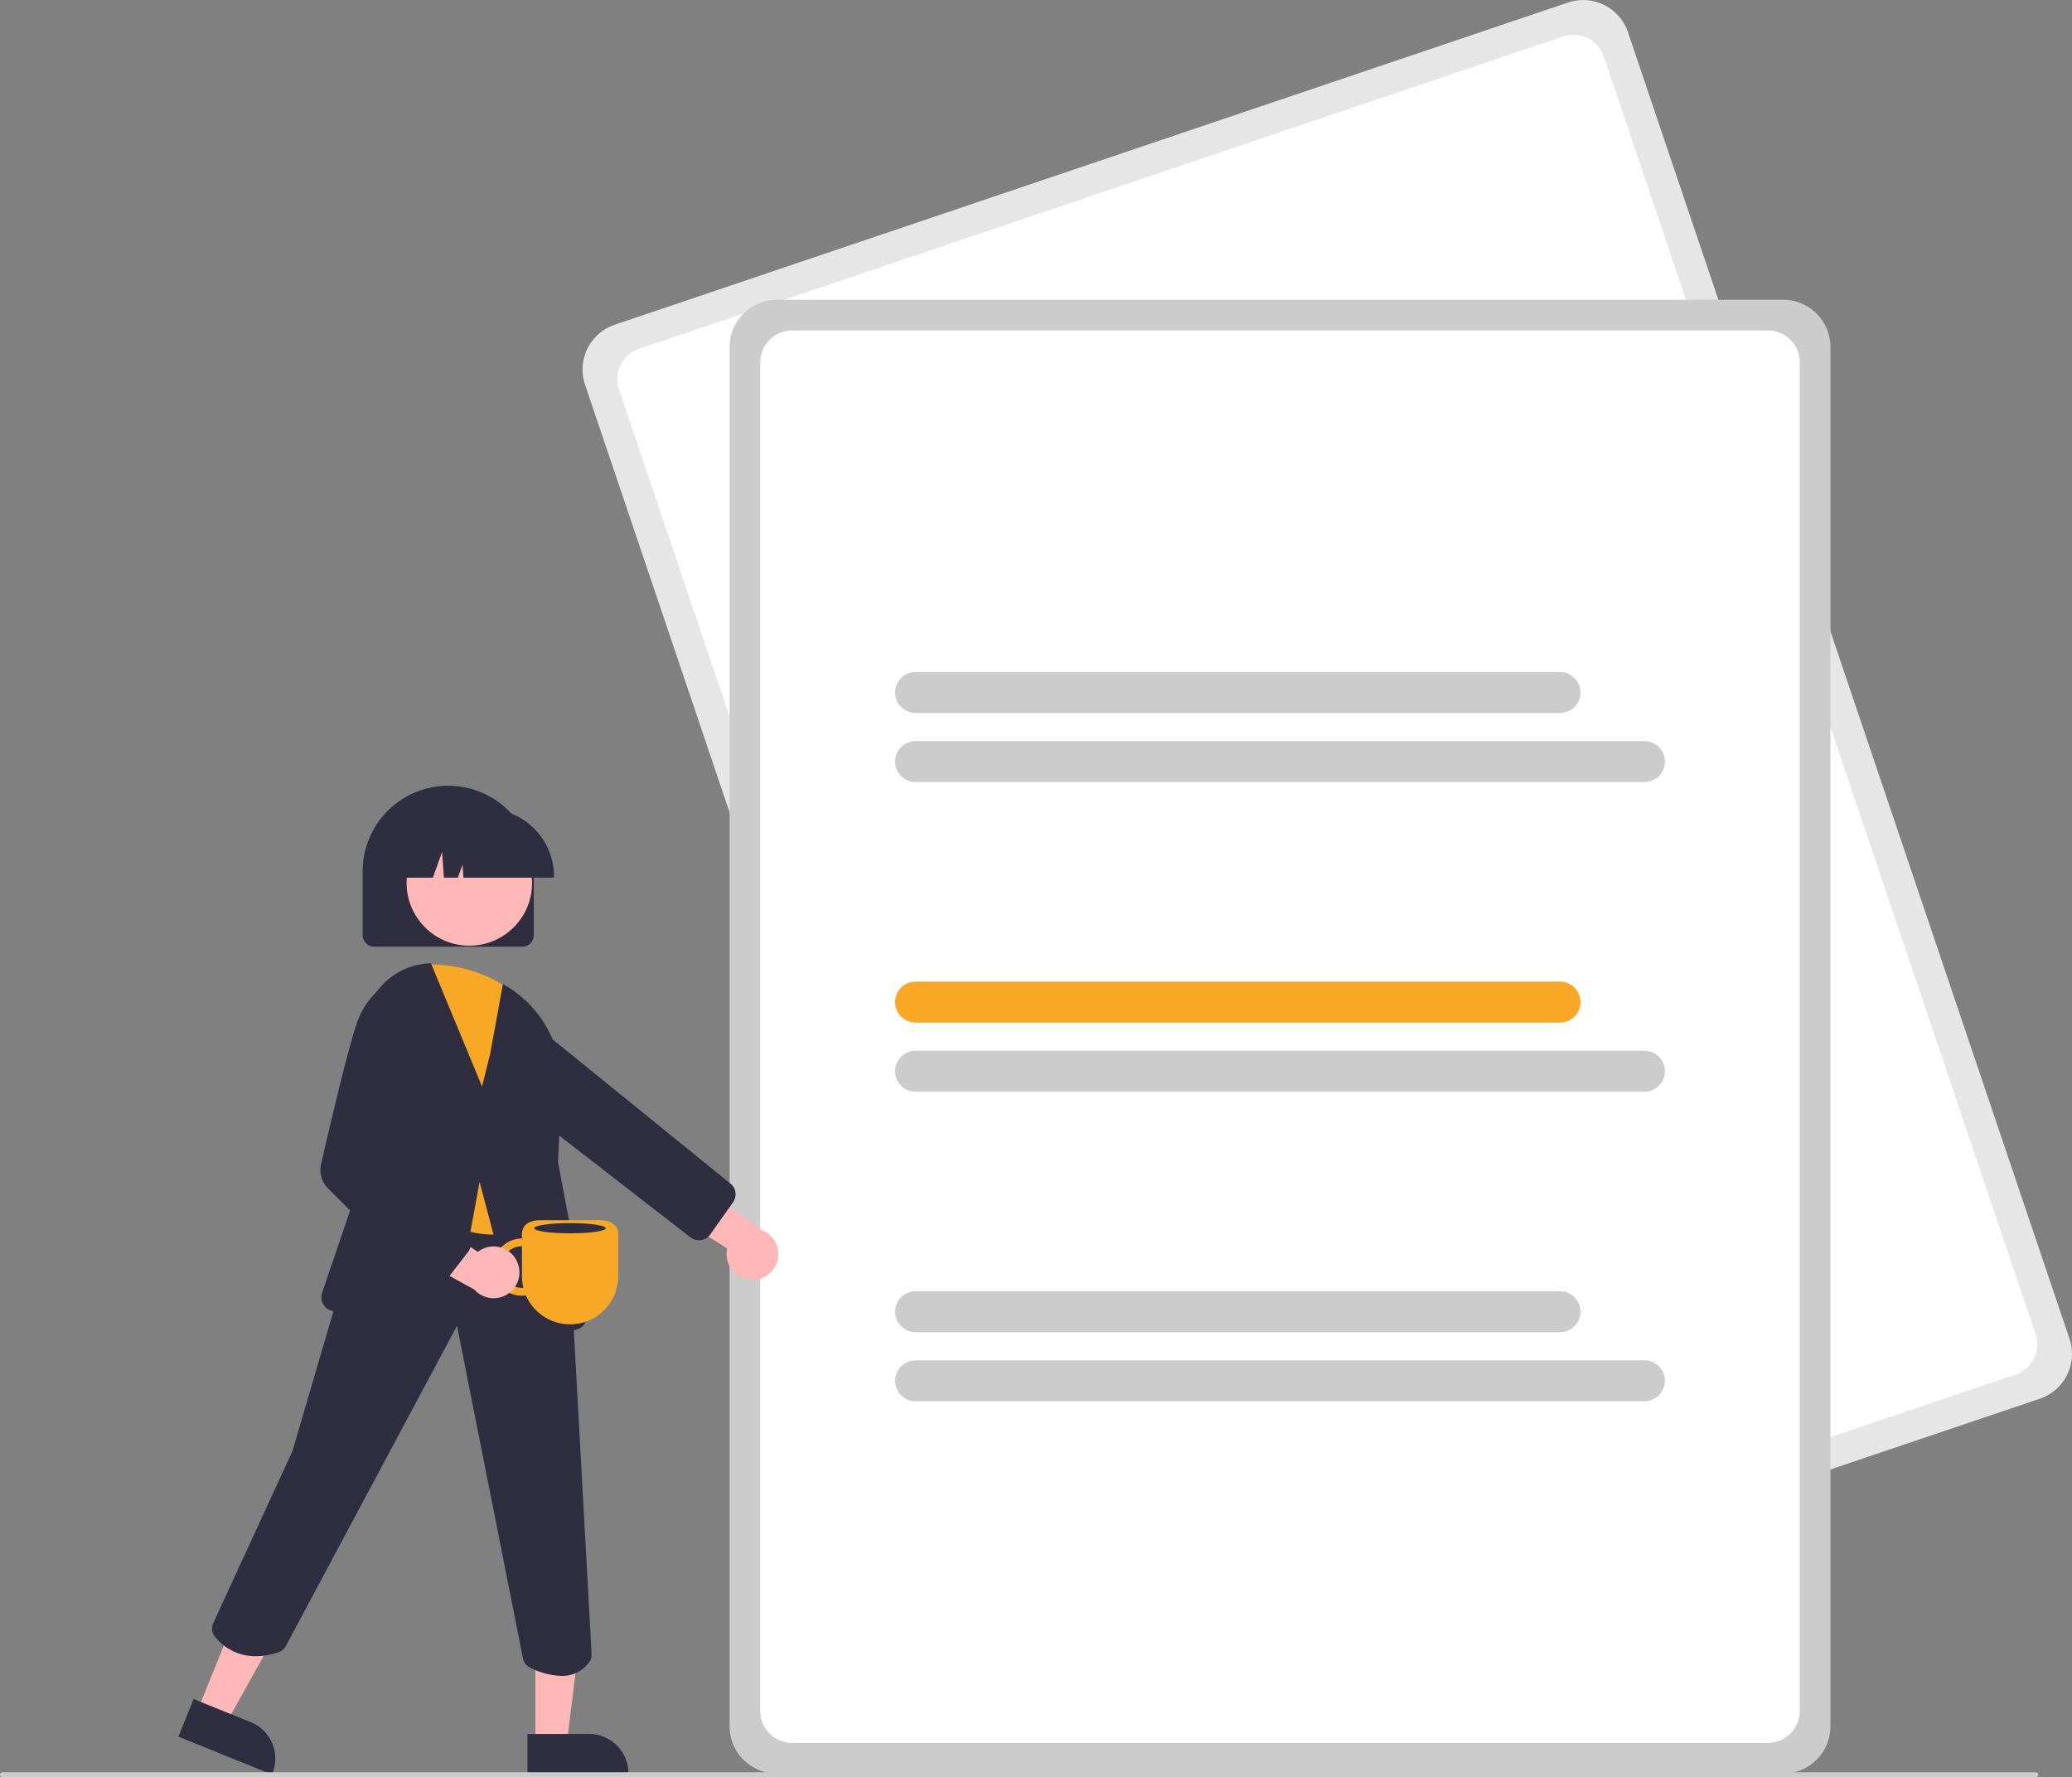 <svg xmlns="http://www.w3.org/2000/svg" width="245.802" height="210.845" viewBox="0 0 245.802 210.845">
  <rect x="0" y="0" width="245.802" height="210.845" fill="#808080" stroke="none"/>
  <g id="job-portal" transform="translate(0 -0.002)">
    <path id="Path_143" data-name="Path 143" d="M595.344,267.992l-113.1,38.224a5.612,5.612,0,0,1-7.105-3.516L422.755,147.694a5.612,5.612,0,0,1,3.516-7.1l113.1-38.224a5.612,5.612,0,0,1,7.105,3.516L598.86,260.887a5.612,5.612,0,0,1-3.516,7.105Z" transform="translate(-353.353 -102.068)" fill="#e6e6e6"/>
    <path id="Path_144" data-name="Path 144" d="M601.94,274.612,492.288,311.671a3.792,3.792,0,0,1-4.8-2.375L436.264,157.735a3.792,3.792,0,0,1,2.375-4.8l109.652-37.059a3.792,3.792,0,0,1,4.8,2.375l51.224,151.561A3.792,3.792,0,0,1,601.94,274.612Z" transform="translate(-362.836 -111.551)" fill="#fff"/>
    <path id="Path_145" data-name="Path 145" d="M605.024,394.262H485.642a5.612,5.612,0,0,1-5.606-5.605V225.037a5.612,5.612,0,0,1,5.606-5.605H605.024a5.612,5.612,0,0,1,5.606,5.605V388.657a5.612,5.612,0,0,1-5.606,5.606Z" transform="translate(-393.485 -183.869)" fill="#ccc"/>
    <path id="Path_146" data-name="Path 146" d="M611.57,398.99H495.824a3.792,3.792,0,0,1-3.787-3.787V235.219a3.792,3.792,0,0,1,3.787-3.787H611.57a3.792,3.792,0,0,1,3.788,3.787V395.2a3.792,3.792,0,0,1-3.787,3.787Z" transform="translate(-401.849 -192.233)" fill="#fff"/>
    <path id="Path_147" data-name="Path 147" d="M623.718,370.037H547.271a2.428,2.428,0,0,1,0-4.857h76.447a2.428,2.428,0,1,1,0,4.857Z" transform="translate(-438.654 -285.456)" fill="#ccc"/>
    <path id="Path_148" data-name="Path 148" d="M633.735,397.084H547.271a2.428,2.428,0,0,1,0-4.857h86.464a2.428,2.428,0,1,1,0,4.856Z" transform="translate(-438.654 -304.308)" fill="#ccc"/>
    <path id="Path_149" data-name="Path 149" d="M623.718,491.25H547.271a2.428,2.428,0,1,1,0-4.857h76.447a2.428,2.428,0,1,1,0,4.857Z" transform="translate(-438.654 -369.942)" fill="#f9a826"/>
    <path id="Path_150" data-name="Path 150" d="M633.735,518.3H547.271a2.428,2.428,0,1,1,0-4.857h86.464a2.428,2.428,0,0,1,0,4.857Z" transform="translate(-438.654 -388.795)" fill="#ccc"/>
    <path id="Path_151" data-name="Path 151" d="M623.718,612.463H547.271a2.428,2.428,0,1,1,0-4.857h76.447a2.428,2.428,0,1,1,0,4.857Z" transform="translate(-438.654 -454.428)" fill="#ccc"/>
    <path id="Path_152" data-name="Path 152" d="M633.735,639.511H547.271a2.428,2.428,0,0,1,0-4.857h86.464a2.428,2.428,0,1,1,0,4.857Z" transform="translate(-438.654 -473.28)" fill="#ccc"/>
    <path id="Path_153" data-name="Path 153" d="M355.313,428.785H337.74a1.365,1.365,0,0,1-1.363-1.363v-7.575a10.15,10.15,0,1,1,20.3,0v7.575A1.365,1.365,0,0,1,355.313,428.785Z" transform="translate(-293.353 -316.484)" fill="#2f2e41"/>
    <path id="Path_154" data-name="Path 154" d="M460.866,575.953a3.047,3.047,0,0,1-2.809-3.734l-9.158-5.776,5.126-2.321,7.911,5.841a3.063,3.063,0,0,1-1.07,5.989Z" transform="translate(-371.781 -424.12)" fill="#ffb8b8"/>
    <path id="Path_155" data-name="Path 155" d="M399.189,517.6a1.634,1.634,0,0,1-.855-.339L373.14,497.73l-3.248-5.777a3.205,3.205,0,0,1,.281-3.572h0a3.216,3.216,0,0,1,4.705-.366l28.082,22.776a1.646,1.646,0,0,1,.421,2.316l-2.692,3.8a1.633,1.633,0,0,1-1.1.678A1.678,1.678,0,0,1,399.189,517.6Z" transform="translate(-316.424 -370.476)" fill="#2f2e41"/>
    <path id="Path_156" data-name="Path 156" d="M77.194,639.521l3.444,1.393L87.65,628.3l-5.082-2.056Z" transform="translate(-53.805 -436.488)" fill="#ffb8b8"/>
    <path id="Path_157" data-name="Path 157" d="M266.027,767.259,272.808,770h0a4.662,4.662,0,0,1,2.573,6.07l-.057.14-11.1-4.493Z" transform="translate(-243.061 -565.705)" fill="#2f2e41"/>
    <path id="Path_158" data-name="Path 158" d="M209.618,649.9h3.715l1.767-14.328h-5.483Z" transform="translate(-146.104 -442.993)" fill="#ffb8b8"/>
    <path id="Path_159" data-name="Path 159" d="M400.876,780.926h7.316a4.662,4.662,0,0,1,4.662,4.662v.151H400.876Z" transform="translate(-338.309 -575.231)" fill="#2f2e41"/>
    <path id="Path_160" data-name="Path 160" d="M318.812,619.476a8.81,8.81,0,0,1-3.721-1,1.505,1.505,0,0,1-.809-1.058l-7.83-39.477L286.14,615.946a1.512,1.512,0,0,1-.857.723c-4.375,1.462-6.761-.838-7.584-1.895a1.488,1.488,0,0,1-.169-1.543l9.408-20.438,5.688-19.414,5.75-14.208.125.013,19.227,2.024,2.338,12.858,2.354,42.812a1.487,1.487,0,0,1-.275.957A3.919,3.919,0,0,1,318.812,619.476Z" transform="translate(-252.238 -420.668)" fill="#2f2e41"/>
    <circle id="Ellipse_13" data-name="Ellipse 13" cx="7.442" cy="7.442" r="7.442" transform="translate(48.237 97.302)" fill="#ffb8b8"/>
    <path id="Path_161" data-name="Path 161" d="M359,511.772c-3.24,0-7.249-1.9-11.957-5.663l-.08-.064,3.329-26.259.155-.006a16.745,16.745,0,0,1,11.843,3.7l.028.029,2.6,3.344v.061l.367,20.54-.009.029a6.538,6.538,0,0,1-4.177,3.987A7.254,7.254,0,0,1,359,511.772Z" transform="translate(-300.729 -365.321)" fill="#f9a826"/>
    <path id="Path_162" data-name="Path 162" d="M345.147,523.652a1.655,1.655,0,0,1-1.595-1.227l-4.569-17.3-2.895,15.76a1.645,1.645,0,0,1-1.849,1.335l-12.6-1.759A1.648,1.648,0,0,1,320.3,518.3l6.376-18.792L325.25,488.5a8.245,8.245,0,0,1,7.833-9.3l.128-.005,6.063,14.622.964-3.857,1.509-8.3.225.131a13.414,13.414,0,0,1,6.7,12.228l-.382,8.793,3.387,17.953a1.651,1.651,0,0,1-1.311,1.924l-4.913.936A1.634,1.634,0,0,1,345.147,523.652Z" transform="translate(-282.088 -364.925)" fill="#2f2e41"/>
    <path id="Path_163" data-name="Path 163" d="M370.875,426.877H360.129l-.11-1.543-.551,1.543h-1.655l-.218-3.058-1.092,3.058h-3.2v-.151a8.038,8.038,0,0,1,8.029-8.029h1.515a8.039,8.039,0,0,1,8.029,8.029Z" transform="translate(-305.15 -322.757)" fill="#2f2e41"/>
    <path id="Path_164" data-name="Path 164" d="M435.873,796.538H194.686a.3.3,0,1,1,0-.606H435.873a.3.3,0,0,1,0,.606Z" transform="translate(-194.383 -585.691)" fill="#ccc"/>
    <path id="Path_165" data-name="Path 165" d="M387.537,585.346a3.391,3.391,0,0,0,3.869,3.36,5.709,5.709,0,0,0,5.234,3.428h0a5.708,5.708,0,0,0,5.708-5.708v-4.946c0-1.273-1.032-1.7-2.305-1.7h-6.807c-1.273,0-2.305.426-2.305,1.7v.472a3.4,3.4,0,0,0-3.394,3.394Zm.926,0a2.471,2.471,0,0,1,2.469-2.468v3.549a5.716,5.716,0,0,0,.169,1.38c-.056,0-.112.009-.169.009a2.471,2.471,0,0,1-2.469-2.469Z" transform="translate(-329.012 -435.033)" fill="#f9a826"/>
    <path id="Path_166" data-name="Path 166" d="M365.178,579.591a3.047,3.047,0,0,0-4.566-.991l-9.076-5.905.035,5.626,8.613,4.745a3.063,3.063,0,0,0,4.994-3.476Z" transform="translate(-303.92 -430.094)" fill="#ffb8b8"/>
    <path id="Path_167" data-name="Path 167" d="M333.249,522.648a1.364,1.364,0,0,1-.964-.4l-11.556-11.556a3.056,3.056,0,0,1-.823-2.858c.989-4.325,3.4-14.658,4.417-17.2a8.992,8.992,0,0,1,3.9-4.539l.045-.023,3.659.676.322,11.285-4.419,9.47,9.4,8.871a1.359,1.359,0,0,1,.142,1.827l-3.038,3.92a1.364,1.364,0,0,1-.992.526Z" transform="translate(-281.818 -369.717)" fill="#2f2e41"/>
    <ellipse id="Ellipse_14" data-name="Ellipse 14" cx="4.242" cy="0.606" rx="4.242" ry="0.606" transform="translate(63.373 145.096)" fill="#2f2e41"/>
  </g>
</svg>
